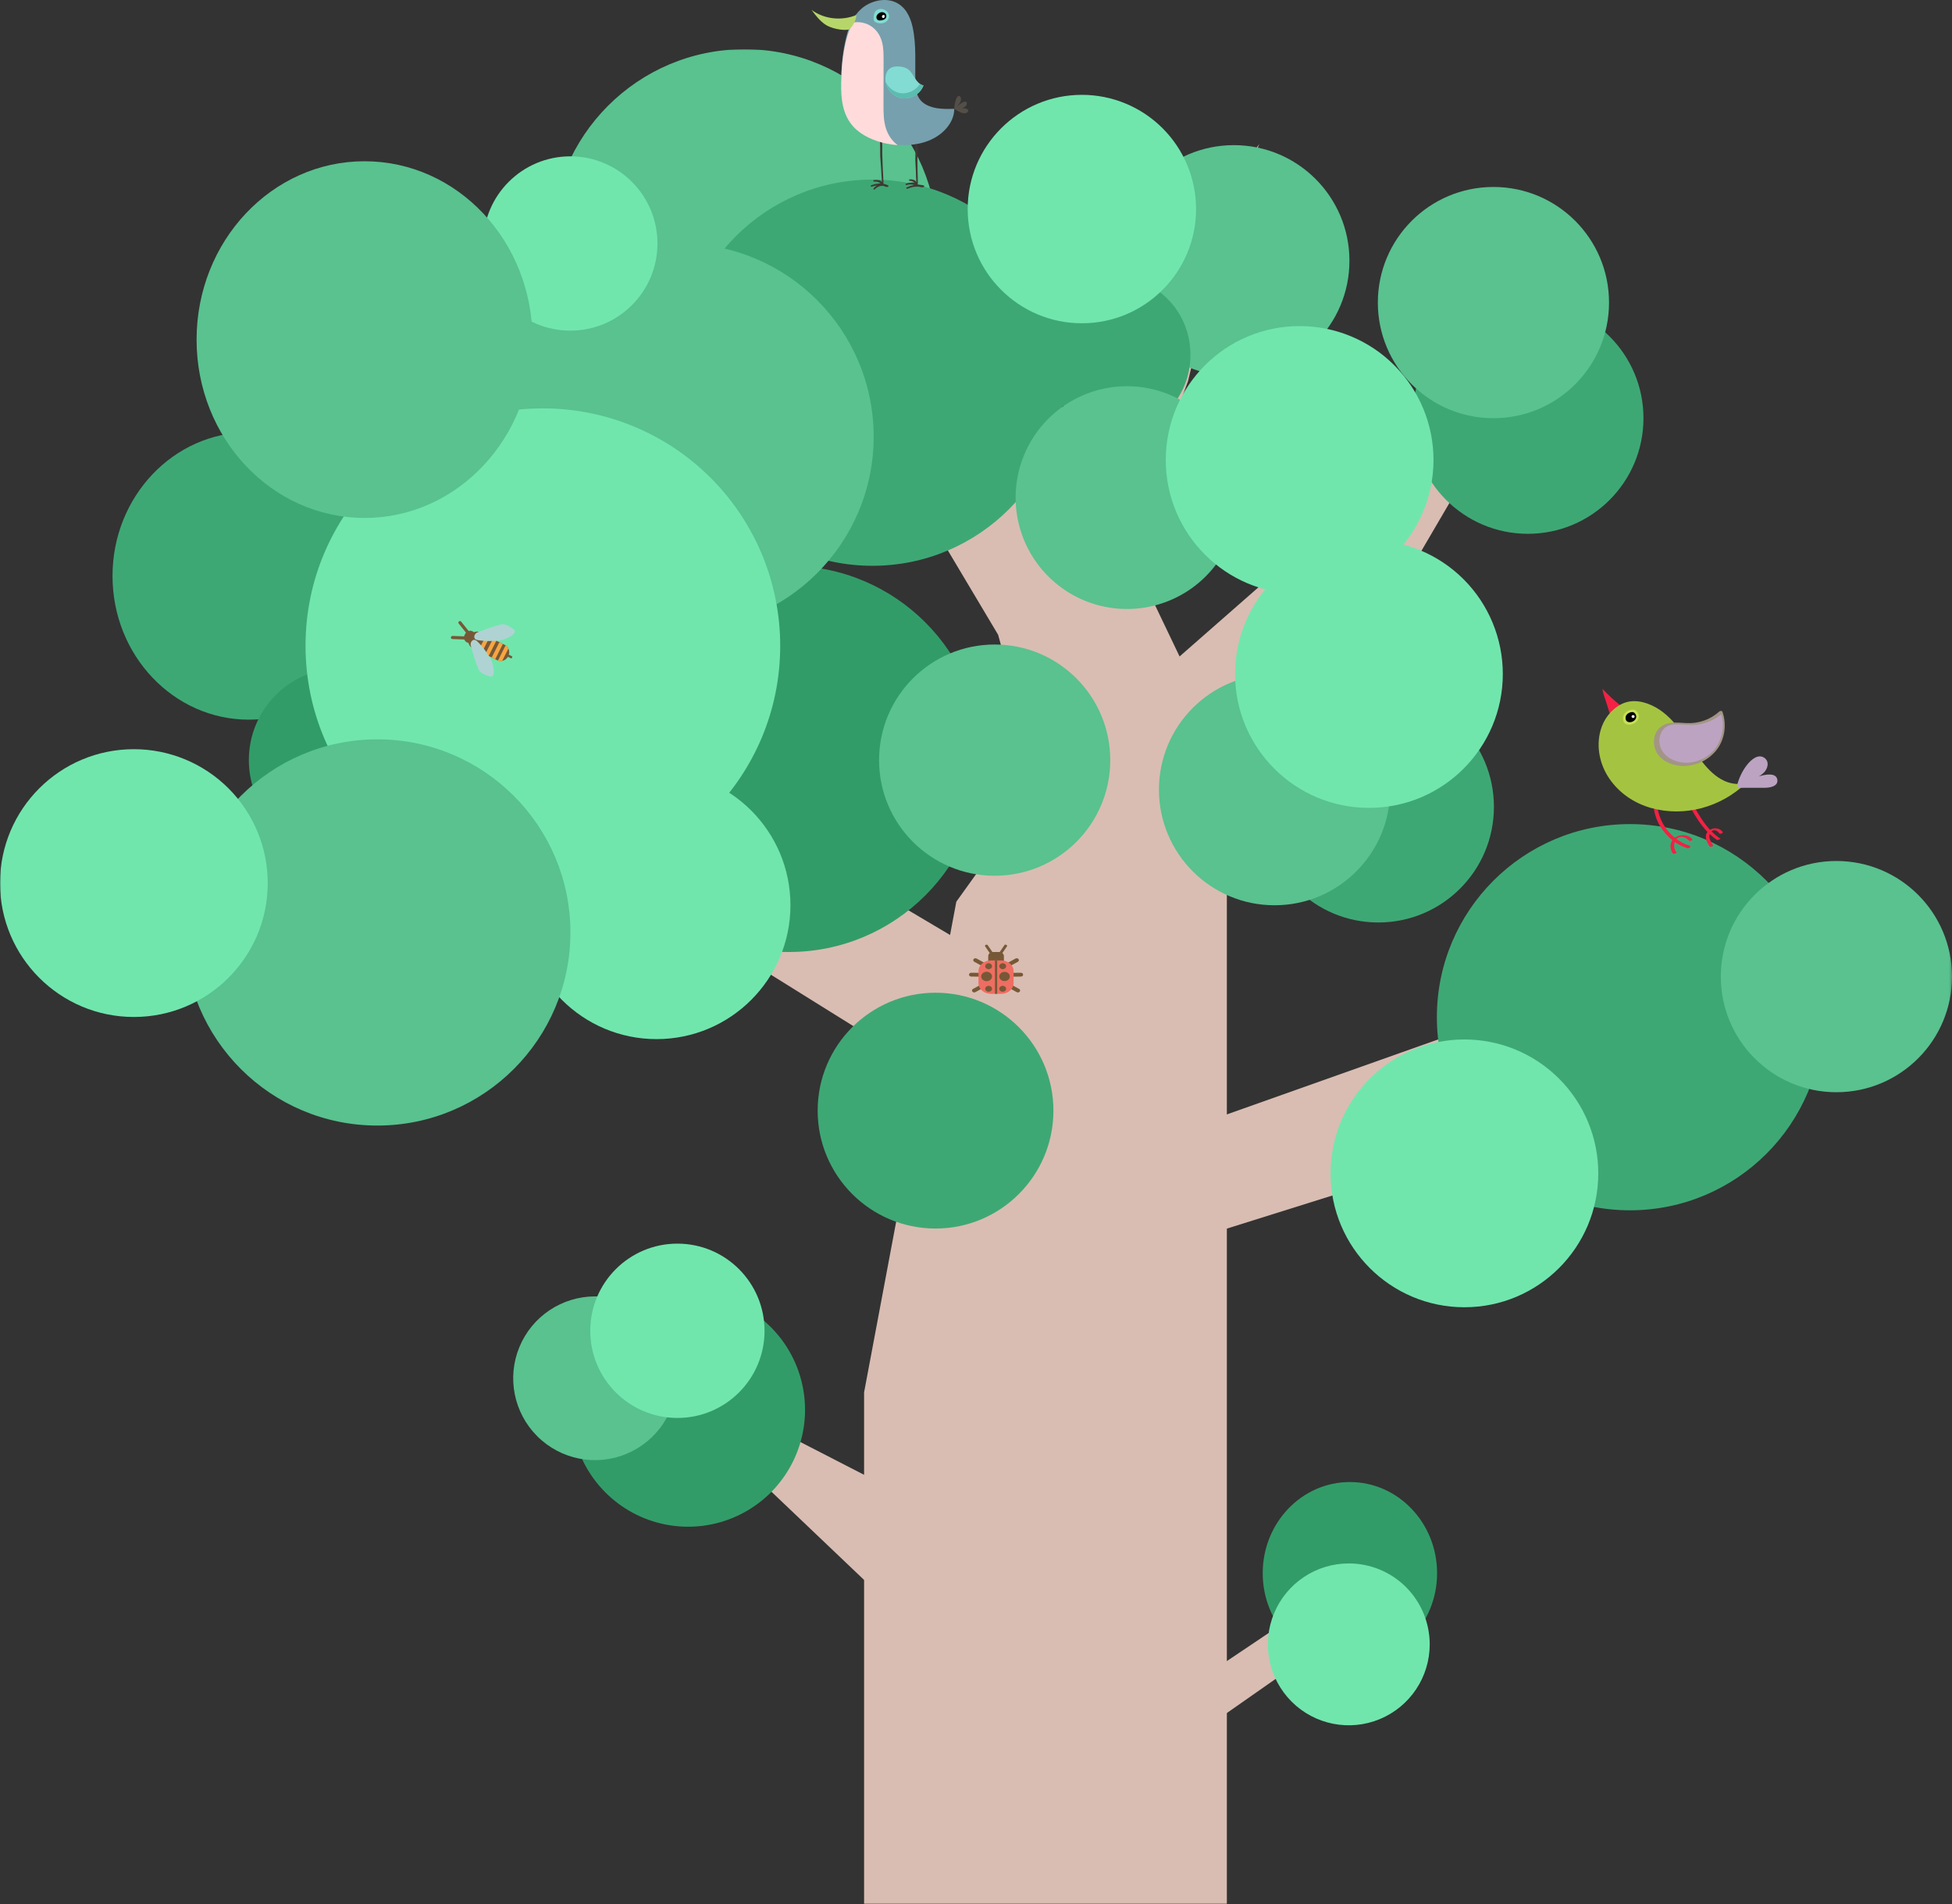 <svg xmlns="http://www.w3.org/2000/svg" xmlns:xlink="http://www.w3.org/1999/xlink" width="793.68" height="774.001" viewBox="0 0 793.68 774.001" fill="none"><rect x="0" y="0" width="793.68" height="774.001" fill="#333333" stroke="none"/><g opacity="1"  transform="translate(0 0.001)  rotate(0)"><g opacity="1"  transform="translate(0 20)  rotate(0)"><mask id="bg-mask-0" fill="white"><use transform="translate(0 0)  rotate(0)" xlink:href="#path_0"></use></mask><g mask="url(#bg-mask-0)" ><path id="璺緞_4" fill-rule="evenodd" style="fill:#D9BDB2" opacity="1" d="M351.34,546l37.5,-199.45l81.5,-113.55l28.5,89v432h-147.5z"></path><path id="璺緞_5" fill-rule="evenodd" style="fill:#D9BDB2" opacity="1" d="M619.84,441l-142,44.55v-44.55l115.5,-41l83.5,-23l94,-39z"></path><path id="璺緞_5-2" fill-rule="evenodd" style="fill:#D9BDB2" opacity="1" d="M770.56,337.55l0.28,0.42l0.19,0.46l-94,39l-83.53,23l-0.13,-0.48l0.17,0.47l-115.5,41l-0.17,-0.47h0.5v44.6h-0.5l-0.15,-0.48l142,-44.5l0.15,0.48l-0.31,-0.5zM620.06,441.42l-142.72,44.76v-45.54l115.85,-41.09l83.52,-23l0.13,0.49l-0.19,-0.47l94,-39l0.47,0.88l-151,103z"></path><path id="璺緞_1" fill-rule="evenodd" style="fill:#D9BDB2" opacity="1" d="M401.34,369v62l-99.5,-62l-55,-91l-53.5,-32h53.5l55,64z"></path><path id="璺緞_2" fill-rule="evenodd" style="fill:#D9BDB2" opacity="1" d="M560.34,234l-71,106.5l-23,-82l69,-60.5l73,-46z"></path><path id="璺緞_3" fill-rule="evenodd" style="fill:#D9BDB2" opacity="1" d="M487.34,263l-60.5,51.55l-21,-76.5l-60.5,-101.5l-66,-117.5l66,48l81.5,69.5z"></path><path id="路径 1" fill-rule="evenodd" style="fill:#D9BDB2" opacity="1" d="M439.79,197zM455.11,210l-15.32,-13l20.25,-78.45l27.3,-46.91l24.7,-33.09l-13.2,31.05l-15.8,65.36z"></path><path id="鍦嗗舰_1" fill-rule="evenodd" style="fill:#59C28F" opacity="1" d="M302.73,0c43.35,0.01 78.49,35.15 78.5,78.5c0,43.35 -35.15,78.5 -78.5,78.5c-43.35,0 -78.5,-35.15 -78.5,-78.5c0,-43.35 35.15,-78.5 78.5,-78.5z"></path><path id="鍦嗗舰_2" fill-rule="evenodd" style="fill:#3EA875" opacity="1" d="M560.43,261c25.96,0 47,21.04 47,47c0,25.96 -21.04,47 -47,47c-25.96,0 -47,-21.04 -47,-47c0,-25.96 21.04,-47 47,-47z"></path><path id="鍦嗗舰_1-2" fill-rule="evenodd" style="fill:#3EA875" opacity="1" d="M354.73,53c43.35,0.01 78.49,35.15 78.5,78.5c0,43.35 -35.15,78.5 -78.5,78.5c-43.35,0 -78.5,-35.15 -78.5,-78.5c0,-43.35 35.15,-78.5 78.5,-78.5z"></path><path id="鍦嗗舰_1-3" fill-rule="evenodd" style="fill:#329C68" opacity="1" d="M320.73,210c43.35,0.01 78.49,35.15 78.5,78.5c0,43.35 -35.15,78.5 -78.5,78.5c-43.35,0 -78.5,-35.15 -78.5,-78.5c0,-43.35 35.15,-78.5 78.5,-78.5z"></path><path id="鍦嗗舰_2-2" fill-rule="evenodd" style="fill:#3EA875" opacity="1" d="M101.18,155.72c30.61,0 55.44,26.16 55.44,58.42c0,32.26 -24.82,58.41 -55.44,58.41c-30.62,0 -55.43,-26.14 -55.43,-58.41c0,-32.27 24.81,-58.42 55.43,-58.42z"></path><path id="鍦嗗舰_1-4" fill-rule="evenodd" style="fill:#3EA875" opacity="1" d="M662.73,315c43.35,0.01 78.49,35.15 78.5,78.5c0,43.35 -35.15,78.5 -78.5,78.5c-43.35,0 -78.5,-35.15 -78.5,-78.5c0,-43.35 35.15,-78.5 78.5,-78.5z"></path><path id="鍦嗗舰_1-5" fill-rule="evenodd" style="fill:#329C68" opacity="1" d="M138.61,251.55c20.67,0 37.43,16.76 37.43,37.43c0,20.67 -16.76,37.43 -37.43,37.43c-20.67,0 -37.43,-16.76 -37.43,-37.43c0,-20.67 16.76,-37.43 37.43,-37.43z"></path><path id="鍦嗗舰_1-6" fill-rule="evenodd" style="fill:#59C28F" opacity="1" d="M276.73,79c43.35,0.01 78.49,35.15 78.5,78.5c0,43.35 -35.15,78.5 -78.5,78.5c-43.35,0 -78.5,-35.15 -78.5,-78.5c0,-43.35 35.15,-78.5 78.5,-78.5z"></path><path id="鍦嗗舰_1-7" fill-rule="evenodd" style="fill:#70E6AD" opacity="1" d="M220.73,146c25.59,0 50.14,10.16 68.24,28.26c18.1,18.1 28.26,42.65 28.26,68.24c0,53.3 -43.2,96.5 -96.5,96.5c-53.3,0 -96.5,-43.2 -96.5,-96.5c0,-53.3 43.2,-96.5 96.5,-96.5z"></path><path id="鍦嗗舰_2-3" fill-rule="evenodd" style="fill:#3EA875" opacity="1" d="M621.23,103c25.96,0 47,21.04 47,47c0,25.96 -21.04,47 -47,47c-25.96,0 -47,-21.04 -47,-47c0,-25.96 21.04,-47 47,-47z"></path><path id="鍦嗗舰_2-4" fill-rule="evenodd" style="fill:#59C28F" opacity="1" d="M607.23,56c25.96,0 47,21.04 47,47c0,25.96 -21.04,47 -47,47c-25.96,0 -47,-21.04 -47,-47c0,-25.96 21.04,-47 47,-47z"></path><path id="鍦嗗舰_2-5" fill-rule="evenodd" style="fill:#59C28F" opacity="1" d="M518.23,254c25.96,0 47,21.04 47,47c0,25.96 -21.04,47 -47,47c-25.96,0 -47,-21.04 -47,-47c0,-25.96 21.04,-47 47,-47z"></path><path id="鍦嗗舰_2-6" fill-rule="evenodd" style="fill:#59C28F" opacity="1" d="M501.68,39c25.96,0 47,21.04 47,47c0,25.96 -21.04,47 -47,47c-25.96,0 -47,-21.04 -47,-47c0,-25.96 21.04,-47 47,-47z"></path><path id="鍦嗗舰_2-7" fill-rule="evenodd" style="fill:#3EA875" opacity="1" d="M454.36,93c16.43,0 29.68,13.99 29.68,31.27c0,17.28 -13.29,31.28 -29.68,31.28c-16.39,0 -29.68,-14.01 -29.68,-31.28c0,-17.27 13.29,-31.27 29.68,-31.27z"></path><path id="鍦嗗舰_2-8" fill-rule="evenodd" style="fill:#59C28F" opacity="1" d="M746.68,330c25.96,0 47,21.04 47,47c0,25.96 -21.04,47 -47,47c-25.96,0 -47,-21.04 -47,-47c0,-25.96 21.04,-47 47,-47z"></path><path id="鍦嗗舰_1-8" fill-rule="evenodd" style="fill:#70E6AD" opacity="1" d="M556.61,199.55c14.44,0 28.28,5.73 38.49,15.94c10.21,10.21 15.94,24.05 15.94,38.49c0,30.06 -24.37,54.43 -54.43,54.43c-30.06,0 -54.43,-24.37 -54.43,-54.43c0,-30.06 24.37,-54.43 54.43,-54.43z"></path><path id="路径 2" fill-rule="evenodd" style="fill:#D9BDB2" opacity="1" d="M353.32,580.55zM313.01,559.81l40.31,20.74v43.6l-50,-47.6l-13.7,-49.42z"></path><path id="鍦嗗舰_1-9" fill-rule="evenodd" style="fill:#329C68" opacity="1" d="M279.789,505.55c12.61,0 24.7,5 33.62,13.92c8.91,8.91 13.92,21 13.92,33.61c0.01,19.23 -11.57,36.57 -29.34,43.93c-17.76,7.36 -38.21,3.29 -51.81,-10.3c-13.6,-13.6 -17.67,-34.04 -10.31,-51.81c7.36,-17.77 24.69,-29.35 43.92,-29.35z"></path><path id="鍦嗗舰_2-9" fill-rule="evenodd" style="fill:#59C28F" opacity="1" d="M241.949,507c8.83,-0.01 17.29,3.5 23.54,9.74c6.24,6.24 9.74,14.7 9.74,23.53c0.01,13.46 -8.1,25.6 -20.54,30.75c-12.43,5.16 -26.75,2.31 -36.27,-7.2c-9.52,-9.52 -12.37,-23.84 -7.22,-36.27c5.15,-12.44 17.29,-20.55 30.75,-20.55z"></path><path id="路径 3" fill-rule="evenodd" style="fill:#D9BDB2" opacity="1" d="M487.34,662.96zM487.34,684.4v-21.44l41.1,-27.58l41.09,-21.95l-20.85,28.08z"></path><path id="鍦嗗舰_1-10" fill-rule="evenodd" style="fill:#70E6AD" opacity="1" d="M266.96,293.55c30.06,0 54.43,24.37 54.43,54.43c0,30.06 -24.37,54.43 -54.43,54.43c-30.06,0 -54.43,-24.37 -54.43,-54.43c0,-30.06 24.37,-54.43 54.43,-54.43z"></path><path id="鍦嗗舰_1-11" fill-rule="evenodd" style="fill:#329C68" opacity="1" d="M548.87,582.46c19.57,0 35.45,16.64 35.45,37.05c0,20.41 -15.87,37 -35.45,37c-19.58,0 -35.45,-16.54 -35.45,-37c0,-20.46 15.87,-37.05 35.45,-37.05z"></path><path id="鍦嗗舰_1-12" fill-rule="evenodd" style="fill:#70E6AD" opacity="1" d="M548.419,615.55c8.73,0 17.09,3.46 23.26,9.63c6.17,6.17 9.64,14.54 9.64,23.26c0.01,13.31 -8.01,25.31 -20.3,30.4c-12.3,5.1 -26.45,2.29 -35.86,-7.12c-9.41,-9.41 -12.23,-23.56 -7.14,-35.86c5.1,-12.29 17.09,-20.31 30.4,-20.31z"></path><path id="鍦嗗舰_1-13" fill-rule="evenodd" style="fill:#70E6AD" opacity="1" d="M231.89,43.55c19.57,0 35.43,15.86 35.43,35.43c0,19.57 -15.86,35.43 -35.43,35.43c-19.57,0 -35.43,-15.86 -35.43,-35.43c0,-19.57 15.86,-35.43 35.43,-35.43z"></path><path id="鍦嗗舰_1-14" fill-rule="evenodd" style="fill:#70E6AD" opacity="1" d="M439.89,18.55c12.31,0 24.13,4.89 32.83,13.6c8.71,8.7 13.6,20.52 13.6,32.83c0,25.64 -20.79,46.43 -46.43,46.43c-25.64,0 -46.43,-20.79 -46.43,-46.43c0,-25.64 20.79,-46.43 46.43,-46.43z"></path><path id="鍦嗗舰_2-10" fill-rule="evenodd" style="fill:#59C28F" opacity="1" d="M458.229,137c12.01,0 23.53,4.77 32.02,13.26c8.49,8.49 13.26,20 13.26,32.01c0.01,18.31 -11.02,34.83 -27.94,41.84c-16.92,7.01 -36.4,3.14 -49.35,-9.81c-12.95,-12.95 -16.83,-32.42 -9.82,-49.35c7.01,-16.92 23.52,-27.95 41.83,-27.95z"></path><path id="鍦嗗舰_1-15" fill-rule="evenodd" style="fill:#3EA875" opacity="1" d="M380.39,383.55c26.47,0 47.93,21.46 47.93,47.93c0,26.47 -21.46,47.93 -47.93,47.93c-26.47,0 -47.93,-21.46 -47.93,-47.93c0,-26.47 21.46,-47.93 47.93,-47.93z"></path><path id="鍦嗗舰_1-16" fill-rule="evenodd" style="fill:#59C28F" opacity="1" d="M153.43,280.55c43.35,0.01 78.49,35.15 78.5,78.5c0,43.35 -35.15,78.5 -78.5,78.5c-43.35,0 -78.5,-35.15 -78.5,-78.5c0,-43.35 35.15,-78.5 78.5,-78.5z"></path><path id="鍦嗗舰_1-17" fill-rule="evenodd" style="fill:#59C28F" opacity="1" d="M148.22,45.55c37.71,0 68.28,32.42 68.28,72.47c0,40.05 -30.57,72.53 -68.28,72.53c-37.71,0 -68.29,-32.43 -68.29,-72.48c0,-40.05 30.58,-72.52 68.29,-72.52z"></path><path id="鍦嗗舰_1-18" fill-rule="evenodd" style="fill:#70E6AD" opacity="1" d="M54.43,284.55c14.44,0 28.28,5.73 38.49,15.94c10.21,10.21 15.94,24.05 15.94,38.49c0,30.06 -24.37,54.43 -54.43,54.43c-30.06,0 -54.43,-24.37 -54.43,-54.43c0,-30.06 24.37,-54.43 54.43,-54.43z"></path><path id="鍦嗗舰_1-19" fill-rule="evenodd" style="fill:#70E6AD" opacity="1" d="M528.43,112.55c14.44,0 28.28,5.73 38.49,15.94c10.21,10.21 15.94,24.05 15.94,38.49c0,30.06 -24.37,54.43 -54.43,54.43c-30.06,0 -54.43,-24.37 -54.43,-54.43c0,-30.06 24.37,-54.43 54.43,-54.43z"></path><path id="鍦嗗舰_1-20" fill-rule="evenodd" style="fill:#70E6AD" opacity="1" d="M595.43,402.55c14.44,0 28.28,5.73 38.49,15.94c10.21,10.21 15.94,24.05 15.94,38.49c0,30.06 -24.37,54.43 -54.43,54.43c-30.06,0 -54.43,-24.37 -54.43,-54.43c0,-30.06 24.37,-54.43 54.43,-54.43z"></path><path id="鍦嗗舰_2-11" fill-rule="evenodd" style="fill:#59C28F" opacity="1" d="M404.43,242c25.96,0 47,21.04 47,47c0,25.96 -21.04,47 -47,47c-25.96,0 -47,-21.04 -47,-47c0,-25.96 21.04,-47 47,-47z"></path><path id="鍦嗗舰_1-21" fill-rule="evenodd" style="fill:#70E6AD" opacity="1" d="M275.43,485.55c19.57,0 35.43,15.86 35.43,35.43c0,19.57 -15.86,35.43 -35.43,35.43c-19.57,0 -35.43,-15.86 -35.43,-35.43c0,-19.57 15.86,-35.43 35.43,-35.43z"></path></g></g><g opacity="1"  transform="translate(650 280)  rotate(0)"><g opacity="1"  transform="translate(22.398 47.445)  rotate(0)"><path id="路径 1" fill-rule="evenodd" style="fill:#F42144" opacity="1" d="M7.59 14.1C6.5 15.7 6.57 17.98 7.84 19.53C8.1 19.86 9.51 19.35 9.22 19C8.25 17.81 8.05 16.22 8.57 14.83C10.14 15.92 11.87 16.79 13.7 17.38C14.38 17.6 15.43 16.62 14.54 16.33C12.63 15.71 10.85 14.79 9.26 13.62C10.65 12.02 13.14 12.8 14.33 14.29C14.59 14.62 16 14.12 15.71 13.76C14.07 11.7 11 11.59 8.85 12.9C8.75 12.96 8.66 13.03 8.57 13.09C4.71 9.98 2.08 5.41 1.47 0.4C1.38 -0.33 -0.09 0.04 0 0.79C0.63 6.06 3.48 10.86 7.59 14.1Z"></path><path id="路径 2" fill-rule="evenodd" style="fill:#F42144" opacity="1" d="M24.119 16.073C23.259 14.823 22.459 13.543 22.649 11.973C22.669 11.843 22.689 11.723 22.729 11.593C23.649 12.453 24.629 13.253 25.709 13.963C26.039 14.183 27.249 13.573 27.099 13.483C25.779 12.603 24.589 11.593 23.489 10.493C23.889 10.193 24.379 10.023 24.899 10.083C25.669 10.183 26.259 10.743 26.679 11.343C26.949 11.723 28.379 11.243 28.049 10.783C26.889 9.143 24.569 8.823 22.889 9.873C20.309 7.093 18.299 3.793 16.449 0.453C16.269 0.123 14.879 0.683 14.979 0.843C16.939 4.373 19.079 7.863 21.879 10.753C20.469 12.503 21.489 14.783 22.749 16.633C23.009 17.013 24.439 16.543 24.119 16.073Z"></path></g><path id="路径 3" fill-rule="evenodd" style="fill:#F42144" opacity="1" d="M4.612 10.34C5.852 8.95 7.302 7.76 8.902 6.81C6.282 4.73 3.822 2.45 1.552 0C1.702 1.66 2.392 3.3 2.882 4.85C3.452 6.68 4.032 8.51 4.612 10.34Z"></path><path id="路径 4" fill-rule="evenodd" style="fill:#A4C441" opacity="1" d="M59.88 38.405C56.95 39.015 53.85 38.695 51.1 37.425C47.53 35.775 44.76 32.995 42.33 29.965C36.3 22.305 32.03 12.485 23.18 7.535C18.97 5.185 13.78 3.945 9.27 6.235C5.06 8.375 2.04 12.365 0.79 16.885C-1.08 23.595 0.46 30.815 4.36 36.525C8.38 42.405 14.49 46.535 21.32 48.445C34.99 52.275 49.71 48.105 59.88 38.405Z"></path><path id="路径 5" fill-rule="evenodd" style="fill:#A39586" opacity="1" d="M49.113 9.201C45.383 12.561 40.643 14.201 35.633 13.941C31.683 13.731 27.303 13.081 24.343 16.341C22.033 18.881 22.003 22.901 23.553 25.801C25.463 29.381 29.773 31.131 33.623 31.391C38.973 31.611 44.173 29.371 47.633 25.271C51.283 20.931 52.213 14.631 50.333 9.331C50.173 8.871 49.413 8.931 49.113 9.201Z"></path><path id="路径 6" fill-rule="evenodd" style="fill:#BCA3C2" opacity="1" d="M49.906 10.35C47.126 12.57 43.766 14.07 40.236 14.55C38.206 14.83 36.216 14.73 34.176 14.58C32.126 14.43 29.756 14.2 27.876 15.23C24.756 16.95 23.946 21.32 25.426 24.4C27.146 28 31.086 29.79 34.896 30.05C39.966 30.25 45.246 27.75 48.006 23.41C50.496 19.5 51.176 14.76 49.906 10.35Z"></path><path id="分组 4" fill-rule="evenodd" style="fill:#C6E058" opacity="1" d="M13.795,8.463c1.79,-0.15 2.7,2.1 2.55,3.04c-0.18,1.1 -0.84,1.84 -1.58,2.37c-1.36,0.98 -4.45,1.35 -4.83,-1.36c-0.37,-2.67 2.08,-3.9 3.86,-4.05zM13.212,11.93c0.01,0.01 0.01,0.03 0.02,0.04v-0.05c-0.01,0.01 -0.02,0.01 -0.02,0.01z"></path><path id="分组 5" fill-rule="evenodd" style="fill:#000000" opacity="1" d="M13.577,9.455c1.2,-0.1 1.82,1.42 1.71,2.05c-0.12,0.75 -0.56,1.24 -1.06,1.6c-0.92,0.65 -3,0.9 -3.25,-0.92c-0.25,-1.8 1.4,-2.63 2.6,-2.73zM13.182,11.79c0,0.01 0.01,0.02 0.01,0.03v-0.03c0,0.01 -0.01,0.01 -0.01,0z"></path><path id="路径 28" fill-rule="evenodd" style="fill:#FFFFFF" opacity="1" d="M14.012 10.69C13.662 10.69 13.382 10.96 13.382 11.28C13.392 11.6 13.672 11.86 14.022 11.86C14.372 11.86 14.652 11.59 14.652 11.27C14.652 10.95 14.362 10.69 14.012 10.69Z"></path><path id="路径 29" fill-rule="evenodd" style="fill:#BCA3C2" opacity="1" d="M66.007 35.367C65.717 35.447 65.427 35.527 65.147 35.617C65.847 35.187 66.527 34.717 67.107 34.157C68.777 32.537 69.607 29.567 67.337 28.037C64.787 26.317 61.967 28.917 60.477 30.757C58.497 33.217 57.147 36.097 56.307 39.127C56.247 39.357 56.297 39.537 56.427 39.647C56.417 39.657 56.407 39.667 56.407 39.667C56.097 40.087 56.677 40.257 56.987 40.257C60.547 40.247 64.097 40.247 67.657 40.237C69.637 40.227 73.117 39.637 72.657 36.927C72.167 33.997 67.857 34.867 66.007 35.367Z"></path></g><g opacity="1"  transform="translate(330 0)  rotate(0)"><path id="路径 288" fill-rule="evenodd" style="fill:#76A0AD" opacity="1" d="M14.14 14.87C12.64 20.78 12.12 26.83 12.01 32.87C11.9 39.33 12.45 46.25 17.13 51.37C20.4 54.94 25.39 57.21 30.59 58.29C36.59 59.53 43.18 59.23 48.59 56.75C54.01 54.27 58.01 49.41 58 44.24C55.56 44.3 53.09 44.36 50.71 43.94C48.31 43.51 45.98 42.58 44.48 40.96C42.56 38.89 42.29 36.09 42.2 33.47C41.97 25.93 42.69 18.31 41.04 10.9C40.14 6.87 38.16 2.56 33.77 0.77C29.29 -1.05 23.63 0.54 20.21 3.58C16.78 6.62 15.17 10.78 14.14 14.87Z"></path><path id="路径 289" fill-rule="evenodd" style="fill:#82DCD3" opacity="1" d="M27.778 3.655C27.048 3.745 26.348 4.105 25.908 4.685C25.348 5.405 25.228 6.365 25.208 7.275C25.198 7.715 25.218 8.175 25.458 8.545C25.698 8.925 26.138 9.125 26.568 9.265C27.678 9.625 28.928 9.615 29.948 9.055C30.968 8.495 31.668 7.315 31.478 6.165C31.328 5.295 30.678 4.545 29.888 4.105C29.248 3.745 28.498 3.575 27.778 3.655Z"></path><path id="路径 290" fill-rule="evenodd" style="fill:#000000" opacity="1" d="M27.99 8.303C28.46 8.263 28.94 8.193 29.37 7.993C29.8 7.793 30.18 7.443 30.33 7.003C30.51 6.483 30.34 5.873 29.95 5.473C29.56 5.073 28.98 4.893 28.43 4.953C27.88 5.003 27.36 5.283 26.97 5.673C26.61 6.033 26.35 6.503 26.34 7.013C26.34 7.513 26.62 8.033 27.09 8.223C27.37 8.333 27.69 8.323 27.99 8.303Z"></path><path id="路径 291" fill-rule="evenodd" style="fill:#FFFFFF" opacity="1" d="M28.709 7.114C28.909 7.354 29.329 7.384 29.539 7.154C29.709 6.904 29.769 6.574 29.689 6.284C29.469 6.034 29.039 6.034 28.789 6.264C28.559 6.474 28.519 6.874 28.709 7.114Z"></path><path id="路径 292" fill-rule="evenodd" style="fill:#82DCD3" opacity="1" d="M30.01 31.63C29.79 35.42 32.68 39.15 36.4 39.89C40.12 40.63 44.22 38.3 45.48 34.72C43.99 34.42 42.89 33.15 42.07 31.87C41.25 30.59 40.54 29.17 39.33 28.25C38.17 27.37 36.68 27.05 35.22 27C34.04 26.97 32.8 27.12 31.84 27.81C30.65 28.66 30.09 30.17 30.01 31.63Z"></path><path id="路径 293" fill-rule="evenodd" style="fill:#5BBCB0" opacity="1" d="M35.712 37.794C33.282 37.304 31.202 35.544 30.122 33.324C30.682 36.474 33.242 39.264 36.402 39.904C40.122 40.644 44.222 38.314 45.482 34.734C44.952 34.624 44.482 34.394 44.062 34.104C42.342 36.824 38.892 38.424 35.712 37.794Z"></path><g opacity="1"  transform="translate(24 56)  rotate(0)"><path id="路径 294" fill-rule="evenodd" style="fill:#3F3933" opacity="1" d="M19.277 19.012C19.238 19.012 19.198 19.002 19.148 19.002C19.168 18.882 19.188 18.722 19.198 18.522C19.238 17.212 19.087 14.642 19.078 13.332C19.067 11.782 19.067 10.562 19.027 9.012C18.988 7.442 19.198 5.812 19.117 4.242C19.108 3.942 18.867 3.092 18.848 2.792C18.828 2.462 18.258 2.382 18.258 3.482C18.258 4.112 18.198 4.932 18.218 5.902C18.247 6.872 18.128 8.052 18.148 9.172C18.177 10.642 18.358 12.072 18.378 13.422C18.398 14.892 18.508 16.872 18.567 18.072C18.438 17.882 18.337 17.602 18.117 17.422C17.968 17.302 17.788 17.222 17.608 17.172C17.427 17.112 17.258 17.072 17.098 17.012C16.858 16.912 16.527 16.882 16.247 16.902C15.977 16.912 15.758 16.972 15.688 16.962C15.648 16.962 15.617 17.092 15.637 17.232C15.658 17.372 15.727 17.512 15.857 17.532C15.928 17.542 16.008 17.552 16.087 17.552C16.177 17.562 16.267 17.552 16.367 17.562C16.558 17.572 16.747 17.612 16.878 17.662C17.168 17.792 17.358 17.932 17.598 18.112C17.657 18.162 17.707 18.222 17.747 18.292C17.758 18.312 17.767 18.342 17.777 18.362C17.767 18.362 17.767 18.352 17.758 18.352C17.598 18.292 17.418 18.212 17.247 18.192C17.128 18.182 17.017 18.182 16.898 18.182C16.788 18.192 16.668 18.192 16.558 18.212C16.448 18.232 16.337 18.252 16.227 18.262C16.117 18.272 16.017 18.282 15.908 18.292C15.748 18.302 15.568 18.322 15.387 18.352C15.207 18.392 15.037 18.442 14.877 18.492C14.717 18.532 14.578 18.602 14.457 18.642C14.348 18.682 14.258 18.712 14.217 18.722C14.117 18.742 14.168 19.272 14.537 19.232C14.898 19.162 15.588 18.982 15.957 18.972C16.177 18.972 16.367 18.992 16.558 19.002C16.747 19.022 16.938 19.052 17.157 19.062C17.317 19.082 17.477 19.152 17.637 19.222C17.558 19.242 17.468 19.262 17.387 19.282C17.238 19.322 17.078 19.342 16.927 19.382C16.698 19.432 16.448 19.502 16.188 19.572C15.938 19.652 15.688 19.762 15.457 19.852C15.227 19.932 15.027 20.042 14.867 20.122C14.707 20.202 14.588 20.252 14.527 20.272C14.387 20.322 14.428 20.872 14.977 20.722C15.508 20.532 16.547 20.152 17.108 20.052C17.188 20.032 17.267 20.022 17.348 20.012C17.427 20.002 17.508 19.992 17.578 19.982C17.727 19.962 17.878 19.942 18.027 19.932C18.328 19.902 18.617 19.892 18.957 19.862C19.128 19.852 19.297 19.872 19.468 19.892C19.637 19.912 19.808 19.932 19.977 19.972C20.148 20.012 20.308 20.052 20.477 20.082C20.648 20.112 20.808 20.132 20.977 20.152C21.098 20.162 21.497 20.002 21.628 20.012C21.797 20.012 21.957 19.452 21.468 19.362C21.328 19.332 21.168 19.292 20.988 19.242C20.808 19.202 20.608 19.172 20.387 19.152C20.277 19.142 20.157 19.132 20.038 19.112C19.918 19.092 19.797 19.082 19.668 19.062C19.538 19.042 19.407 19.022 19.277 19.012Z"></path><path id="路径 295" fill-rule="evenodd" style="fill:#3F3933" opacity="1" d="M2.67 17.18C2.53 17.16 2.37 17.14 2.22 17.13C2.06 17.13 1.9 17.15 1.75 17.16C1.6 17.17 1.47 17.2 1.37 17.22C1.27 17.24 1.19 17.25 1.15 17.25C1.06 17.25 1.03 17.78 1.35 17.82C1.66 17.83 2.26 17.79 2.57 17.86C2.75 17.9 2.9 17.97 3.06 18.01C3.21 18.07 3.36 18.13 3.53 18.19C3.7 18.26 3.84 18.4 3.97 18.53C3.98 18.54 3.98 18.55 3.99 18.55L3.98 18.55C3.81 18.56 3.65 18.56 3.49 18.59C3.33 18.61 3.17 18.64 3.01 18.66C2.85 18.68 2.7 18.69 2.54 18.71C2.31 18.74 2.05 18.78 1.79 18.83C1.53 18.89 1.27 18.97 1.04 19.04C0.8 19.1 0.6 19.2 0.43 19.26C0.26 19.33 0.14 19.37 0.08 19.39C-0.07 19.43 -0.06 19.98 0.49 19.87C0.63 19.84 0.79 19.79 0.97 19.74C1.15 19.7 1.35 19.65 1.55 19.6C1.65 19.57 1.75 19.55 1.85 19.52C1.95 19.5 2.05 19.49 2.14 19.47C2.29 19.45 2.42 19.43 2.54 19.41C2.44 19.49 2.34 19.56 2.24 19.63C2.12 19.71 1.99 19.81 1.86 19.91C1.74 20.02 1.62 20.14 1.51 20.25C1.4 20.36 1.32 20.47 1.24 20.55C1.17 20.63 1.11 20.7 1.09 20.72C1.02 20.78 1.32 21.22 1.61 21.03C1.88 20.82 2.34 20.36 2.64 20.19C2.81 20.09 2.98 20.02 3.13 19.94C3.29 19.87 3.45 19.8 3.63 19.71C3.81 19.63 4.03 19.61 4.23 19.6C4.33 19.6 4.44 19.6 4.54 19.59C4.64 19.58 4.73 19.56 4.83 19.53C4.84 19.53 4.86 19.52 4.87 19.5C4.9 19.51 4.94 19.52 4.97 19.52C5.13 19.57 5.3 19.61 5.46 19.67C5.62 19.73 5.77 19.8 5.93 19.85C6.09 19.9 6.25 19.94 6.4 19.99C6.52 20.02 6.93 19.92 7.06 19.96C7.18 19.98 7.43 19.46 6.96 19.29C6.83 19.24 6.68 19.17 6.51 19.09C6.34 19.02 6.14 18.96 5.93 18.91C5.82 18.89 5.71 18.85 5.6 18.81C5.49 18.77 5.36 18.74 5.24 18.71C5.22 18.71 5.21 18.7 5.19 18.7C5.2 18.57 5.21 18.42 5.21 18.23C5.21 16.73 4.98 13.8 4.93 12.3C4.87 10.52 4.84 9.13 4.75 7.36C4.66 5.56 4.81 3.7 4.69 1.9C4.67 1.55 4.4 0.59 4.38 0.24C4.35 -0.13 3.77 -0.21 3.82 1.05C3.84 1.77 3.8 2.71 3.86 3.82C3.92 4.93 3.83 6.28 3.89 7.56C3.97 9.24 4.19 10.87 4.25 12.42C4.32 14.2 4.51 16.61 4.61 17.95C4.59 17.94 4.58 17.93 4.56 17.92C4.5 17.89 4.45 17.84 4.39 17.79C4.34 17.74 4.28 17.7 4.22 17.64C4.1 17.54 3.97 17.43 3.83 17.37C3.73 17.33 3.64 17.31 3.54 17.29C3.44 17.27 3.34 17.25 3.24 17.24C3.14 17.23 3.04 17.23 2.95 17.22C2.85 17.21 2.76 17.19 2.67 17.18Z"></path></g><path id="路径 296" fill-rule="evenodd" style="fill:#544E48" opacity="1" d="M58,44.4zM58,44.4c0,-0.04 0,-0.07 0,-0.11c-0.02,-1.36 0.28,-2.7 0.73,-3.93c0.12,-0.34 0.26,-0.69 0.47,-0.95c0.2,-0.26 0.49,-0.44 0.78,-0.4c0.36,0.05 0.65,0.46 0.74,0.93c0.09,0.47 -0.01,0.97 -0.19,1.38c-0.18,0.42 -0.45,0.76 -0.71,1.09c-0.21,0.27 -0.43,0.52 -0.65,0.77c0.61,-0.54 1.28,-1 1.97,-1.4c0.31,-0.19 0.64,-0.36 0.97,-0.43c0.33,-0.07 0.67,-0.03 0.86,0.19c0.24,0.27 0.2,0.78 -0.03,1.19c-0.23,0.41 -0.62,0.73 -1.03,0.93c-0.28,0.14 -0.57,0.23 -0.85,0.3c0.34,0.01 0.68,0.03 1.02,0.07c0.37,0.04 0.73,0.09 1.04,0.23c0.31,0.13 0.56,0.37 0.59,0.65c0.04,0.37 -0.29,0.75 -0.72,0.95c-0.43,0.2 -0.93,0.23 -1.38,0.15c-0.45,-0.07 -0.85,-0.24 -1.23,-0.42c-0.77,-0.36 -1.51,-0.76 -2.22,-1.2c-0.05,0 -0.11,0.01 -0.16,0.01z"></path><path id="路径 297" fill-rule="evenodd" style="fill:#FFDBDC" opacity="1" d="M14.14 16.07C12.64 21.83 12.12 27.73 12.01 33.63C11.9 39.92 12.45 46.67 17.14 51.66C20.41 55.14 25.41 57.35 30.62 58.41C32.05 58.69 33.52 58.88 35 59C32.68 57.3 31.12 54.89 30.3 52.41C29.22 49.19 29.22 45.81 29.23 42.48C29.24 36.42 29.25 30.38 29.26 24.32C29.26 21.88 29.26 19.42 28.62 17.04C27.98 14.65 26.64 12.32 24.35 10.75C22.3 9.34 19.4 8.64 16.82 9.19C15.56 11.34 14.74 13.71 14.14 16.07Z"></path><path id="路径 298" fill-rule="evenodd" style="fill:#B7D66A" opacity="1" d="M5.54 9.964C7.77 11.514 12.58 12.574 15.24 11.994C16.26 11.234 18.06 8.804 18.22 6.094C12.25 8.554 5.21 7.854 0 4.044C1.58 6.254 3.31 8.414 5.54 9.964Z"></path></g><g opacity="1"  transform="translate(394 384)  rotate(0)"><path id="路径 72" fill-rule="evenodd" style="fill:#775836" opacity="1" d="M7.028 7.82L3.088 5.66C2.668 5.43 2.118 5.54 1.858 5.9C1.598 6.27 1.718 6.75 2.138 6.97L6.068 9.13C6.488 9.36 7.038 9.25 7.308 8.89C7.568 8.53 7.438 8.05 7.028 7.82Z"></path><path id="路径 73" fill-rule="evenodd" style="fill:#775836" opacity="1" d="M2.596 19.314L6.536 17.154C6.956 16.934 7.076 16.454 6.806 16.084C6.546 15.724 5.996 15.614 5.576 15.844L1.636 18.004C1.226 18.224 1.096 18.704 1.366 19.074C1.626 19.434 2.176 19.544 2.596 19.314Z"></path><path id="路径 74" fill-rule="evenodd" style="fill:#775836" opacity="1" d="M5.56 11.483L0.91 11.433C0.41 11.423 0.01 11.773 0 12.203C-0.01 12.623 0.39 12.973 0.88 12.983L5.54 13.033C6.03 13.043 6.44 12.703 6.44 12.273C6.45 11.843 6.05 11.493 5.56 11.483Z"></path><path id="路径 75" fill-rule="evenodd" style="fill:#775836" opacity="1" d="M15.93 9.13L19.87 6.97C20.29 6.75 20.41 6.27 20.14 5.9C19.88 5.54 19.33 5.43 18.91 5.66L14.97 7.82C14.56 8.05 14.43 8.53 14.7 8.89C14.96 9.25 15.51 9.36 15.93 9.13Z"></path><path id="路径 76" fill-rule="evenodd" style="fill:#775836" opacity="1" d="M20.362 18.004L16.422 15.844C16.002 15.614 15.452 15.724 15.192 16.084C14.932 16.454 15.052 16.934 15.472 17.154L19.402 19.314C19.822 19.544 20.372 19.434 20.642 19.074C20.902 18.704 20.772 18.224 20.362 18.004Z"></path><path id="路径 77" fill-rule="evenodd" style="fill:#775836" opacity="1" d="M16.467 13.033L21.117 12.983C21.607 12.973 22.007 12.623 21.997 12.203C21.997 11.773 21.587 11.423 21.097 11.433L16.437 11.483C15.947 11.493 15.547 11.843 15.557 12.273C15.567 12.703 15.967 13.043 16.467 13.033Z"></path><path id="路径 78" fill-rule="evenodd" style="fill:#775836" opacity="1" d="M14.185 4.67C14.185 3.74 13.315 2.99 12.245 2.99L9.745 2.99C8.675 2.99 7.805 3.74 7.805 4.67L7.805 6.84C7.805 7.77 8.675 8.52 9.745 8.52L12.245 8.52C13.315 8.52 14.185 7.77 14.185 6.84L14.185 4.67Z"></path><g opacity="1"  transform="translate(3.854 6.424)  rotate(0)"><path id="路径 79" fill-rule="evenodd" style="fill:#EF6D62" opacity="1" d="M14.27 4.37C14.27 1.95 12.01 0 9.23 0L5.04 0C2.25 0 0 1.95 0 4.37L0 9.21C0 11.62 2.25 13.58 5.04 13.58L9.23 13.58C12.02 13.58 14.27 11.62 14.27 9.21L14.27 4.37Z"></path><path id="路径 80" fill-rule="evenodd" style="fill:#775836" opacity="1" d="M6.69 13.577L7.58 13.577L7.58 0L6.69 0L6.69 13.577Z"></path><path id="路径 81" fill-rule="evenodd" style="fill:#775836" opacity="1" d="M4.114 1.146C3.344 1.146 2.724 1.685 2.724 2.356C2.724 3.015 3.344 3.555 4.114 3.555C4.884 3.555 5.504 3.015 5.504 2.356C5.504 1.685 4.884 1.146 4.114 1.146Z"></path><path id="路径 82" fill-rule="evenodd" style="fill:#775836" opacity="1" d="M3.302 4.603C2.082 4.603 1.092 5.463 1.092 6.513C1.092 7.573 2.082 8.433 3.302 8.433C4.522 8.433 5.502 7.573 5.502 6.513C5.502 5.463 4.522 4.603 3.302 4.603Z"></path><path id="路径 83" fill-rule="evenodd" style="fill:#775836" opacity="1" d="M4.114 10.325C3.344 10.325 2.724 10.865 2.724 11.535C2.724 12.195 3.344 12.735 4.114 12.735C4.884 12.735 5.504 12.195 5.504 11.535C5.504 10.865 4.884 10.325 4.114 10.325Z"></path><path id="路径 84" fill-rule="evenodd" style="fill:#775836" opacity="1" d="M9.838 10.325C9.068 10.325 8.448 10.865 8.448 11.535C8.448 12.195 9.068 12.735 9.838 12.735C10.608 12.735 11.228 12.195 11.228 11.535C11.228 10.865 10.608 10.325 9.838 10.325Z"></path><path id="路径 85" fill-rule="evenodd" style="fill:#775836" opacity="1" d="M10.601 4.65C9.411 4.65 8.441 5.49 8.441 6.52C8.441 7.55 9.411 8.39 10.601 8.39C11.781 8.39 12.751 7.55 12.751 6.52C12.751 5.49 11.781 4.65 10.601 4.65Z"></path><path id="路径 86" fill-rule="evenodd" style="fill:#775836" opacity="1" d="M9.838 1.146C9.068 1.146 8.448 1.685 8.448 2.356C8.448 3.015 9.068 3.555 9.838 3.555C10.608 3.555 11.228 3.015 11.228 2.356C11.228 1.685 10.608 1.146 9.838 1.146Z"></path></g><g opacity="1"  transform="translate(6.492 0)  rotate(0)"><path id="路径 87" fill-rule="evenodd" style="fill:#775836" opacity="1" d="M1.08 0.18C0.95 -0.02 0.61 -0.06 0.32 0.09C0.04 0.23 -0.08 0.51 0.06 0.7L2.64 4.48C2.77 4.67 3.11 4.71 3.39 4.57C3.68 4.43 3.8 4.15 3.66 3.95L1.08 0.18Z"></path><path id="路径 88" fill-rule="evenodd" style="fill:#775836" opacity="1" d="M5.603 4.57C5.893 4.71 6.233 4.67 6.363 4.48L8.943 0.7C9.083 0.51 8.963 0.23 8.673 0.09C8.393 -0.06 8.053 -0.02 7.923 0.18L5.343 3.95C5.203 4.15 5.323 4.43 5.603 4.57Z"></path></g></g><g opacity="1"  transform="translate(180 265.66)  rotate(0)"><path id="路径 47" fill-rule="evenodd" style="fill:#775836" opacity="1" d="M25.82 -0.065C25.593 -0.179 25.312 -0.083 25.194 0.15C25.077 0.383 25.168 0.666 25.396 0.781L27.622 1.898C27.85 2.013 28.131 1.917 28.248 1.684C28.365 1.45 28.274 1.167 28.047 1.053L25.82 -0.065Z"></path><path id="路径 48" fill-rule="evenodd" style="fill:#775836" opacity="1" d="M19.146 -6.578C17.511 -7.399 15.506 -6.705 14.667 -5.034L14.582 -4.864C13.747 -3.202 14.387 -1.18 16.023 -0.358L22.117 2.702C23.753 3.523 25.758 2.829 26.592 1.167L26.678 0.997C27.517 -0.674 26.876 -2.696 25.241 -3.518L19.146 -6.578Z"></path><path id="路径 49" fill-rule="evenodd" style="fill:#775836" opacity="1" d="M15.231 -8.62C13.792 -9.343 12.029 -8.729 11.293 -7.263L10.777 -6.235C10.037 -4.761 10.611 -2.984 12.04 -2.266L13.059 -1.755C14.498 -1.032 16.261 -1.646 16.997 -3.112L17.513 -4.14C18.254 -5.614 17.68 -7.391 16.25 -8.109L15.231 -8.62Z"></path><path id="路径 50" fill-rule="evenodd" style="fill:#775836" opacity="1" d="M9.14 -7.995L8.903 -7.521C8.342 -6.404 8.773 -5.057 9.863 -4.51C10.954 -3.962 12.292 -4.421 12.853 -5.538L13.091 -6.011C13.651 -7.128 13.22 -8.475 12.13 -9.023C11.039 -9.57 9.701 -9.112 9.14 -7.995Z"></path><g opacity="1"  transform="translate(3.121 -6.215)  rotate(0)"><path id="路径 51" fill-rule="evenodd" style="fill:#775836" opacity="1" d="M0.878 -0.924C0.534 -0.929 0.229 -0.657 0.224 -0.313C0.206 0.036 0.469 0.336 0.813 0.341L6.564 0.543C6.909 0.549 7.2 0.281 7.218 -0.068C7.228 -0.421 6.973 -0.717 6.629 -0.722L0.878 -0.924Z"></path><path id="路径 52" fill-rule="evenodd" style="fill:#775836" opacity="1" d="M7.873 -1.373C8.137 -1.587 8.183 -1.99 7.973 -2.263L4.376 -6.755C4.166 -7.028 3.768 -7.06 3.5 -6.837C3.222 -6.618 3.19 -6.22 3.4 -5.947L6.996 -1.455C7.206 -1.182 7.595 -1.154 7.873 -1.373Z"></path></g><path id="路径 53" fill-rule="evenodd" style="fill:#F7A541" opacity="1" d="M26.704 -2.017C26.45 -2.537 26.071 -2.985 25.579 -3.321L22.474 2.863C23.033 3.066 23.619 3.102 24.187 2.996L26.704 -2.017Z"></path><path id="路径 54" fill-rule="evenodd" style="fill:#F7A541" opacity="1" d="M21.353 2.328L24.476 -3.892L23.055 -4.606L19.932 1.614L21.353 2.328Z"></path><path id="路径 55" fill-rule="evenodd" style="fill:#F7A541" opacity="1" d="M18.698 0.994L21.821 -5.225L20.4 -5.939L17.277 0.281L18.698 0.994Z"></path><path id="路径 56" fill-rule="evenodd" style="fill:#F7A541" opacity="1" d="M15.923 -0.399L19.046 -6.619C18.514 -6.852 17.955 -6.942 17.409 -6.903L14.717 -1.541C15.011 -1.08 15.413 -0.677 15.923 -0.399Z"></path><path id="路径 57" fill-rule="evenodd" style="fill:#AFD3D3" opacity="1" d="M14.695 6.73C15.274 8.05 19.198 9.707 20.062 9.279C21.637 8.504 20.188 3.725 19.965 3.232C18.499 -0.044 15.282 -3.931 13.803 -5.154C12.29 -6.396 11.047 -4.524 11.408 -3.258C12.817 1.624 13.221 3.315 14.695 6.73Z"></path><path id="路径 58" fill-rule="evenodd" style="fill:#AFD3D3" opacity="1" d="M13.987 -5.52C15.847 -5.056 20.886 -4.797 24.389 -5.578C24.917 -5.693 29.616 -7.385 29.297 -9.112C29.124 -10.06 25.456 -12.226 24.047 -11.893C20.427 -11.036 18.83 -10.351 14.073 -8.565C12.842 -8.098 12.083 -5.984 13.987 -5.52Z"></path></g></g><defs><rect id="path_0" x="0" y="0" width="793.68" height="754" /></defs></svg>
